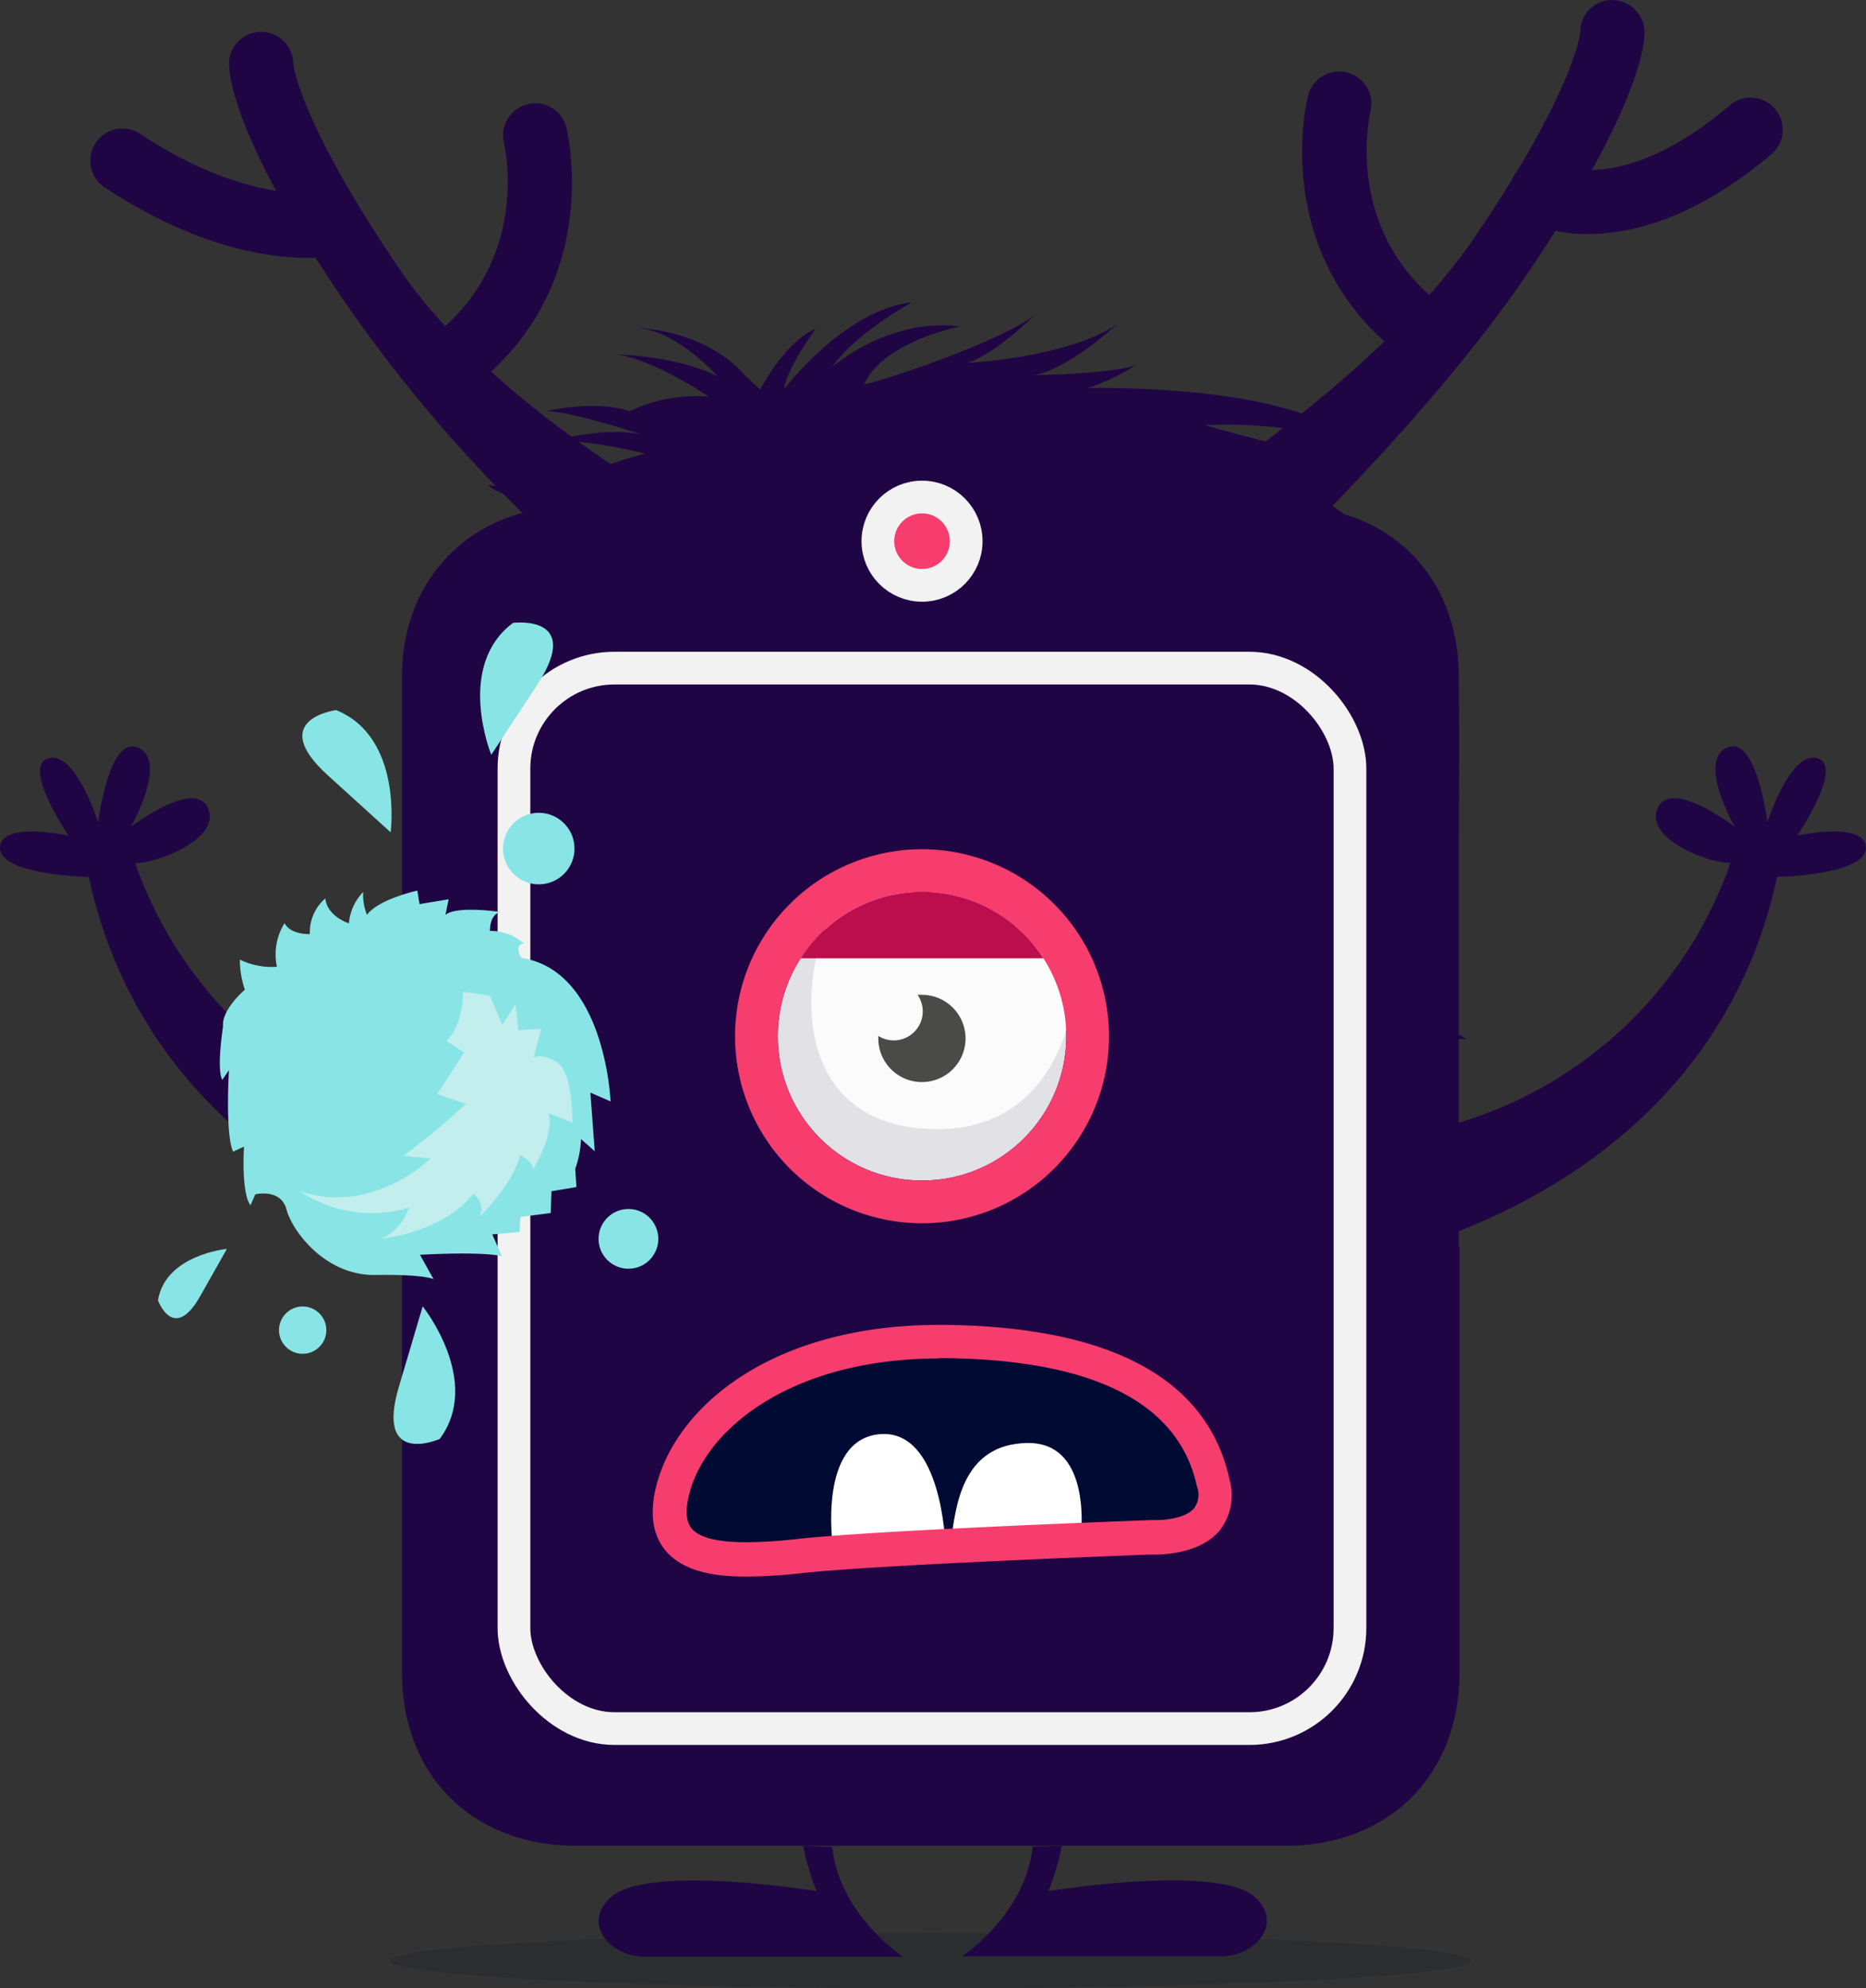 <svg id="3eb17744-f983-48b2-a13d-d27d6e06d1d4" data-name="Слой 1" xmlns="http://www.w3.org/2000/svg" viewBox="0 0 171.15 182.34">
  <rect x="0" y="0" width="171.15" height="182.34" fill="#333333" stroke="none"/>
  <title>gadget</title>
  <g>
    <path d="M110.58,52a3,3,0,0,1-2.47-1.33c-0.89-1.36-3.55-2.34-2.19-3.24,0.17-.11,20.08-12.11,29.26-25.57,9.29-13.63,9.77-18.9,9.77-18.95A2.9,2.9,0,0,1,147.89,0a3,3,0,0,1,2.95,3c0,1.06-.52,7.09-10.79,22.16-9.85,14.45-26.22,29.57-27,30.05C112.6,55.54,111.13,52,110.58,52Z" style="fill: #200544"/>
    <path d="M131.49,34.07a2.93,2.93,0,0,1-1.66-.51C116.22,24.3,119.8,9.32,120,8.69a2.95,2.95,0,0,1,5.72,1.43c-0.12.49-2.67,11.67,7.47,18.57A2.95,2.95,0,0,1,131.49,34.07Z" style="fill: #200544"/>
    <path d="M145.77,21.45a12.65,12.65,0,0,1-5.8-1.21,2.95,2.95,0,0,1,2.81-5.19c0.34,0.17,6.2,2.8,15.8-5.33a2.95,2.95,0,1,1,3.81,4.5C155.5,20,149.73,21.45,145.77,21.45Z" style="fill: #200544"/>
    <path d="M61.3,54.85a34.62,34.62,0,0,1-5.8-.9A134.62,134.62,0,0,1,31.83,28C21.55,13,21,6.93,21,5.87a2.95,2.95,0,1,1,5.9,0h0s0.53,5.28,9.77,18.84S65.64,48.34,65.81,48.45c1.36,0.89-1.15,3.71-2,5.07A3,3,0,0,1,61.3,54.85Z" style="fill: #200544"/>
    <path d="M40.39,36.94a2.95,2.95,0,0,1-1.66-5.39C48.88,24.64,46.31,13.46,46.2,13a2.95,2.95,0,0,1,5.72-1.42c0.16,0.63,3.74,15.61-9.88,24.87A2.93,2.93,0,0,1,40.39,36.94Z" style="fill: #200544"/>
    <path d="M28.25,23.65c-3.58,0-10.2-.93-18.47-6.35A2.95,2.95,0,1,1,13,12.37c10,6.57,16.77,5.29,16.83,5.27a3,3,0,0,1,3.49,2.25,2.93,2.93,0,0,1-2.19,3.5A13.65,13.65,0,0,1,28.25,23.65Z" style="fill: #200544"/>
    <g>
      <path d="M163,80.42c-5.5,25.39-28.93,32.24-32.08,33.61l1.61-10.72a37.87,37.87,0,0,0,26.19-24.18c-1.85.08-7.9-2.18-6.69-5s7.09,1.69,7.09,1.69-3.47-6-.73-7.25,3.71,6.85,3.71,6.85,2.1-6.61,4.59-5.88-1.85,7.09-1.85,7.09,6.29-1.37,6.29,1.13S163,80.42,163,80.42Z" style="fill: #200544"/>
      <path d="M8.14,80.42S0,80.26,0,77.76s6.29-1.13,6.29-1.13-4.35-6.37-1.85-7.09S9,75.43,9,75.43s1-8.14,3.71-6.85S12,75.83,12,75.83s5.88-4.51,7.09-1.69-4.84,5.08-6.69,5A37.87,37.87,0,0,0,38.6,103.31L40.22,114C37.07,112.66,13.64,105.81,8.14,80.42Z" style="fill: #200544"/>
    </g>
    <path d="M131.68,75.42s-2.59-.76-1.22,1.76a20.26,20.26,0,0,1,1.87,5l-1.87-2.6s2.16,4.89,2.16,6.87l-2-4s-0.93,10.46,3.88,12.83A5.55,5.55,0,0,1,130.72,94s0,3,.72,4.12A1.62,1.62,0,0,1,130,96.93s1,3.77,3,4.33c0,0-1.77.46-3.45-1.63,0,0,2.2,3.92,2,5.29,0,0-2.11-2.54-3.78-2.29a3.73,3.73,0,0,1,.81,3,2.21,2.21,0,0,0-2-1.63s-8.77,13.74-13.56,15.83a18.31,18.31,0,0,0,3.11-5.45s-7.19,6.92-8.67,7.13c0,0-5.13-8.17-9.05-7.91s-11,.1-11.74,0c0,0-.48,1.17,2.11,1.48a23.4,23.4,0,0,1-6.8-.61,1.11,1.11,0,0,0,.38,1.32,12.79,12.79,0,0,0-4.89-1.68c-2.49-.2-5.65,8-7.28,7.3s-6.95-1.88-7.09-2.49a4.22,4.22,0,0,0,.81,1.63,14.73,14.73,0,0,1-4-3.21,22.72,22.72,0,0,0-2.54-3s0.1,3.51,1.44,4.89c0,0-2.54-2.39-3.11-4l-4.79-4s2.16,3.56,3.26,4.07c0,0-1.92-.46-6-5.24l-1.77-2.34s0.48,3,1.72,4.12c0,0-2.4-1.48-4.07-6.82a10.07,10.07,0,0,0,.34,4.17s-1.53-2.14-2.3-8.19a16.8,16.8,0,0,0-.77,4.17,35.82,35.82,0,0,1-1-5.9,10.15,10.15,0,0,0-2.11,3.1s0.77-5.9,2.25-7.94c0,0-3.5,3-3.88,4.17a65.27,65.27,0,0,1,3.31-8.3,13.63,13.63,0,0,0,1.72-4.53s-1.82,2-3.64,2c0,0,4-3.36,4.7-6.36,0,0-3.45,3.77-5.13,4,0,0,5.51-6.16,5.8-10.08,0,0-3.56,2.06-4.18,2.62,0,0,4.44-4.12,2.86-4.73s4-8.52,6.25-10.92c0,0-3.7,3-5.39,2.6,0,0,5.28-3.4,6-5,0,0-2.08,1.79-3.74,1.64,0,0,4.49-3.59,5.28-5.46S51.23,54,51.23,54s-2.23.76-3.41,0.34c0,0,4.24-1.11,4.74-2.44A13.65,13.65,0,0,1,55,48.55s-5.43,2.33-8.12,1.72A14.86,14.86,0,0,0,52,47.94c1.69-1.49,3.88-3.13,3.88-3.13s-3.27.53-4.89,0.69-4.64.38-6.22-1c0,0,5.78.65,8.08-.61a34.52,34.52,0,0,1,6.32-2.29s-6.11-1.53-8.84-1.07c0,0,4.85-1.45,8.52-.69,0,0-6.29-2.06-8.7-2.14,0,0,4.31-1.07,7.62,0A14.28,14.28,0,0,1,65,36.37S60.05,33,56.63,32.52c0,0,5.41.08,9.19,2,0,0-3.77-4.31-7.55-4.47,0,0,6.32.11,10,4.31l1.44,1.37s2.34-4.47,5.1-5.57c0,0-2.66,3.59-2.87,5.5,0,0,5.5-7.25,11.71-7.94,0,0-5.28,2.9-7.29,5.92,0,0,5.1-4.54,11.68-3.7,0,0-6.93,1.34-8.77,5.27-0.13.29,12-3.56,15.62-6.31,0,0-3.45,3.46-6.13,4.38,0,0,9.36-.51,13.69-3.56,0,0-4.2,4-7.56,4.68,0,0,7.09-.1,9.29-0.92a19,19,0,0,1-4.43,2.11s17.82-.46,23.79,4.5c0,0-7.85-1.45-12.64-1.1l-0.37,0s7.9,2.29,11,2.6a23.13,23.13,0,0,1-4.67,1l8.62,6.11-9.77-4.89s7.55,8.93,11.43,9.77a14.34,14.34,0,0,1-5.39-1s7.47,6.8,9.34,7.71a19.77,19.77,0,0,1-6-2.44s5.75,5.5,8,6.41a26.32,26.32,0,0,1-5.46-2.52s-0.14,2.21,2.66,3.51l-1.65.46a16.63,16.63,0,0,1,3.09,2.37l-3.38-.46,5.1,3.21-3.59.92L131.25,73l-1.94.38Z" style="fill: #200544"/>
    <ellipse cx="85.36" cy="179.81" rx="49.59" ry="2.52" style="fill: #011627;opacity: 0.15"/>
    <path d="M97.39,169.28a23.83,23.83,0,0,1-1.22,4.14s15.53-2.53,18.93.55c2.62,2.37.12,5.44-3.19,5.44H88.24s5.84-3.86,6.47-10.06" style="fill: #200544"/>
    <path d="M73.67,169.28a23.83,23.83,0,0,0,1.22,4.14S59.36,170.9,56,174c-2.62,2.37-.12,5.44,3.19,5.44H82.81s-5.84-3.86-6.47-10.06" style="fill: #200544"/>
    <path d="M133.87,114.34c0,23.46,0,15.6,0,39.05,0,9.44-6.51,15.89-16,15.88h-65c-9.49,0-16-6.39-16-15.87,0-46.85,0-44.56,0-91.41,0-9,6.45-15.51,15.49-15.53q33-.05,66,0c9,0,15.35,6.31,15.44,15.34s0,10.48,0,19.63c0,14.3,0,18.61,0,32.91h0Z" style="fill: #200544"/>
    <circle cx="84.57" cy="95.03" r="13.23" style="fill: #e2e1e6"/>
    <path d="M85.1,103.53C96.33,104.09,98,93.6,98.41,92.29L95.1,85.44l-6-3.64H79.59s0-3.67-3.14,1.74S72.21,102.89,85.1,103.53Z" style="fill: #fbfbfb"/>
    <path d="M84.57,91.23a4,4,0,0,0-.41,0A2.66,2.66,0,0,1,80.56,95c0,0.1,0,.2,0,0.3A4,4,0,1,0,84.57,91.23Z" style="fill: #4a4a48"/>
    <path d="M84.57,81.8A13.23,13.23,0,1,1,71.34,95,13.23,13.23,0,0,1,84.57,81.8m0-3.92A17.15,17.15,0,1,0,101.72,95,17.17,17.17,0,0,0,84.57,77.88h0Z" style="fill: #f73d6e"/>
    <path d="M95.7,87.88a13.21,13.21,0,0,0-22.25,0H95.7Z" style="fill: #bc0d4d"/>
    <g>
      <path d="M105.58,141s-24.7.9-32.18,1.71-13.52.54-11.63-6.31S72.44,122.87,86.71,123s22.69,4.38,24.55,13C112.43,141.43,105.58,141,105.58,141Z" style="fill: #000a33"/>
      <path d="M68.46,144.19c-3.69,0-6-.76-7.24-2.4-1-1.38-1.24-3.3-.57-5.71,2-7.07,10.59-14.2,25.49-14.2h0.58c15.08,0.19,23.72,4.87,25.68,13.9a4.85,4.85,0,0,1-.79,4.26c-1.54,1.91-4.47,2.12-5.65,2.12h-0.45c-0.13,0-24.62.91-32,1.71A47.66,47.66,0,0,1,68.46,144.19Zm17.68-20c-13.59,0-21.57,6.47-23.23,12.48-0.46,1.67-.4,2.91.18,3.67,0.74,1,2.55,1.48,5.37,1.48a45.11,45.11,0,0,0,4.82-.32c7.44-.8,31.25-1.68,32.26-1.72H106c1.37,0,3.09-.33,3.83-1.25a2.62,2.62,0,0,0,.33-2.3c-1.7-7.82-9.57-11.88-23.42-12.06H86.14Z" style="fill: #42a2a0"/>
    </g>
    <path d="M76.38,141.7S75,132,80.71,131.52s6,10.18,6,10.18H76.38Z" style="fill: #fff"/>
    <path d="M99.11,141.24s1.25-9-4.88-8.91-6.57,6.1-7,8.91H99.11Z" style="fill: #fff"/>
    <path d="M68.46,144.58c-2.4,0-5.8-.27-7.55-2.55-1.12-1.48-1.34-3.51-.64-6.05,2-7.21,10.76-14.48,25.87-14.48h0.59c15.29,0.19,24.05,5,26.05,14.21a5.23,5.23,0,0,1-.87,4.59c-1.88,2.33-5.68,2.28-6.34,2.26-1.45.05-24.85,0.93-32,1.7A47.7,47.7,0,0,1,68.46,144.58Zm17.68-20c-13.39,0-21.23,6.32-22.86,12.2-0.43,1.55-.39,2.67.11,3.33,0.67,0.88,2.37,1.32,5.06,1.32a44.67,44.67,0,0,0,4.78-.31c7.45-.81,31.28-1.68,32.29-1.72H106c1.27,0,2.87-.29,3.53-1.1a2.11,2.11,0,0,0,.25-2c-1.65-7.62-9.4-11.58-23-11.75H86.14Z" style="fill: #f73d6e"/>
    <rect x="47.14" y="61.27" width="76.68" height="97.25" rx="9.22" ry="9.22" style="fill: none;stroke: #f2f2f2;stroke-miterlimit: 10;stroke-width: 3px"/>
    <circle cx="84.57" cy="49.63" r="4.05" style="fill: #f73d6e;stroke: #f2f2f2;stroke-miterlimit: 10;stroke-width: 3px"/>
    <g>
      <path d="M52.76,107.19a9.17,9.17,0,0,0,.53-2.73l1.26,1.11-0.4-5.37L56,101S55.53,89,47.8,87.84c0,0-.7-1.26.27-1.32a4.7,4.7,0,0,0-3.13-1.15s-0.06-1.56,1-1.73c0,0-4-.61-5.08.25l0.29-1.42-2.67.44-0.2-1.24s-3.59.79-4.62,2.23a4.87,4.87,0,0,1-.35-2.1A4.73,4.73,0,0,0,32,84.68s-2-.65-2.16-2.29a4.09,4.09,0,0,0-1.42,3.27s-1.75.09-2.32-1a5.4,5.4,0,0,0-.7,4A6.68,6.68,0,0,1,22,88a8.48,8.48,0,0,0,.46,2.76s-2.15,1.82-2,3.36c0,0-.62,3.92-0.07,4.91L21,98.14s-0.36,5.83.38,7.47l1-.46s-0.28,4.25.6,5.38l0.43-1s2.35-.58,2.87,1.39,3.55,6.07,8.14,6,5.35,0.39,5.35.39l-1.25-2.24s5.56-.33,7.52.13l-0.89-2,2.51-.22,0.07-1.38,2.78-.36,0.07-2,2.29-.38Z" style="fill: #89e5e5"/>
      <path d="M42.48,90.94s0.08,2.93-1.53,4.53l1.62,1.05-2.47,3.81,2.64,0.9A71.64,71.64,0,0,1,37,106l2.51,0.24s-5.37,5.26-12,3a11.89,11.89,0,0,0,10,1.51A4.69,4.69,0,0,1,35,113.58s5.49-.47,8.41-4.1a1.71,1.71,0,0,1,.59,2.11s3.23-3.2,3.68-5.67c0,0,1.24.57,1.2,1.35,0,0,2.07-3.37,1.41-5.19l2.21,0.86s0.08-4.55-1.38-5.5S48.95,97,48.95,97l0.69-2.66-2.1.13L47.28,92.1,46.07,94l-1.13-2.69Z" style="fill: #fdf9f6;opacity: 0.5"/>
      <path d="M45.06,69.22s-3.32-8.14,2-12.1c0,0,6.45-.83,2.24,5.64Z" style="fill: #89e5e5"/>
      <path d="M38.77,119.8s5.5,6.86,1.56,12.16c0,0-5.94,2.63-3.75-4.77Z" style="fill: #89e5e5"/>
      <path d="M20.81,114.53s-5.64.53-6.32,4.72c0,0,1.44,3.93,3.88-.4Z" style="fill: #89e5e5"/>
      <path d="M35.83,76.33s1.15-8.72-5-11.21c0,0-6.45.83-.74,6Z" style="fill: #89e5e5"/>
      <circle cx="49.42" cy="77.81" r="3.28" transform="translate(-9.53 6.95) rotate(-7.33)" style="fill: #89e5e5"/>
      <circle cx="27.76" cy="121.98" r="2.17" style="fill: #89e5e5"/>
      <circle cx="57.64" cy="113.61" r="2.74" style="fill: #89e5e5"/>
    </g>
  </g>
</svg>
